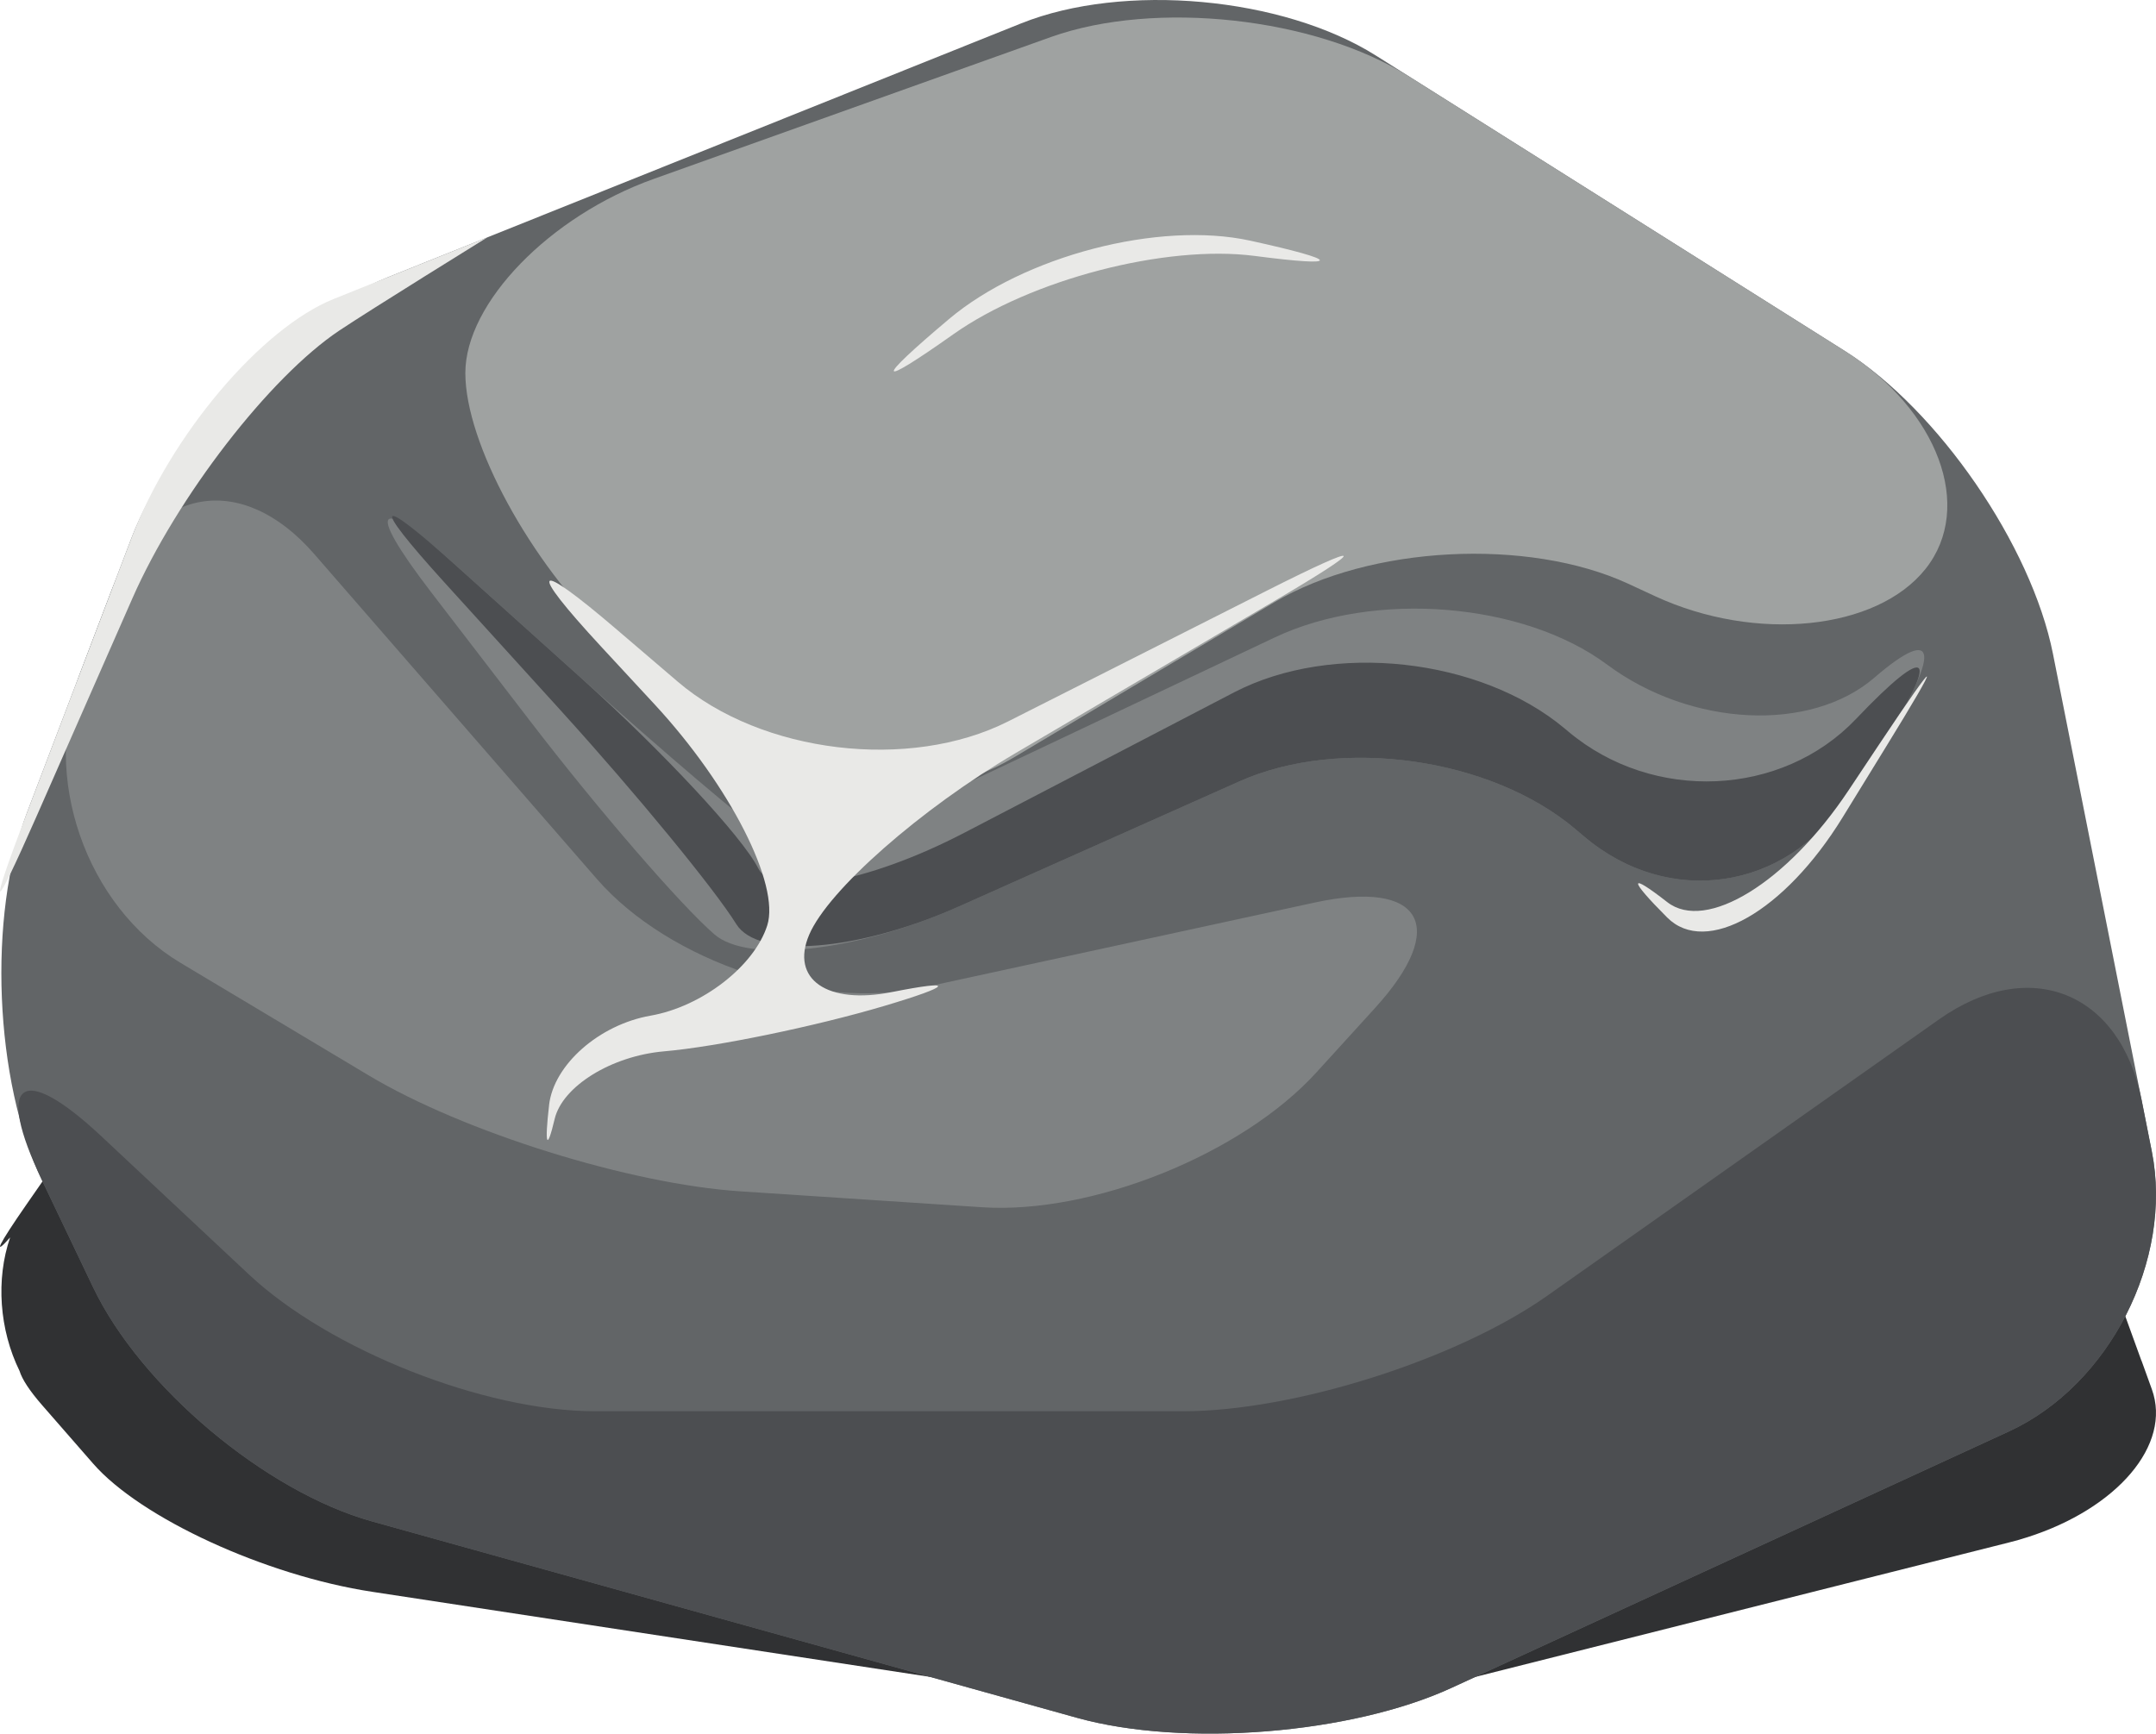 <?xml version="1.0" encoding="UTF-8" standalone="no"?>
<!-- Created with Inkscape (http://www.inkscape.org/) -->

<svg
   version="1.1"
   id="svg1"
   width="144.321"
   height="116.064"
   viewBox="0 0 144.321 116.064"
   xmlns="http://www.w3.org/2000/svg"
   xmlns:svg="http://www.w3.org/2000/svg">
  <defs
     id="defs1" />
  <g
     id="layer3"
     transform="translate(-3.5454111e-4,-171.534)">
    <g
       id="g103">
      <path
         id="path6"
         d="m 22.35,233.292 c -4.863,1.068 -10.933,5 -13.562,8.784 l -1.284,1.848 c -0.008,0.013 -0.019,0.023 -0.027,0.035 l -2.12,3.056 c -0.002,0.001 -0.002,0.003 -0.003,0.004 L 1.801,252.133 c -1.953,2.811 -2.296,3.565 -1.123,2.249 -0.963,2.807 -0.724,6.173 0.632,8.941 0.168,0.547 0.654,1.304 1.503,2.279 L 6.232,269.52 c 3.185,3.655 11.548,7.497 18.672,8.584 l 47.196,7.199 c 7.128,1.085 18.352,0.596 25.07,-1.1 l 37.311,-9.4 c 0.42,-0.105 0.831,-0.223 1.231,-0.351 6.001,-1.916 9.68,-6.184 8.331,-9.908 l -0.679,-1.879 c -0.009,-0.023 -0.021,-0.044 -0.031,-0.067 l -5.909,-16.297 c -1.44,-3.972 -7.681,-8.941 -13.94,-11.101 L 92.114,224.377 c -6.257,-2.16 -16.895,-2.687 -23.762,-1.183 l -35.729,7.844 5.33e-4,-0.001 c 0,0 -7.582,1.664 -10.274,2.255"
         style="fill:#303133;fill-opacity:1;fill-rule:nonzero;stroke:none;stroke-width:0.133" />
      <path
         id="path53"
         d="M 6.232,257.716 2.813,250.559 C -0.374,243.885 -0.828,232.869 1.801,225.957 l 6.986,-18.369 c 2.63,-6.912 10.326,-14.748 17.193,-17.499 l 42.372,-16.989 c 6.867,-2.748 17.505,-1.787 23.762,2.16 l 31.37,19.767 c 6.259,3.947 12.5,13.024 13.94,20.279 l 6.615,33.32 c 1.441,7.256 -2.839,15.643 -9.557,18.74 l -37.311,17.168 C 90.452,287.632 79.228,288.528 72.101,286.544 L 24.905,273.393 c -7.124,-1.984 -15.487,-9.003 -18.672,-15.677"
         style="fill:#626567;fill-opacity:1;fill-rule:nonzero;stroke:none;stroke-width:0.133" />
      <path
         id="path54"
         d="m 39.953,230.38 -18.927,-21.764 c -4.854,-5.58 -10.921,-4.501 -13.55,2.411 l -2.12,5.581 c -2.629,6.912 0.386,15.596 6.733,19.392 l 12.607,7.541 c 6.347,3.796 17.478,7.267 24.859,7.753 l 16.177,1.065 c 7.381,0.488 17.403,-3.553 22.382,-9.02 l 3.927,-4.315 c 4.981,-5.468 3.158,-8.628 -4.07,-7.057 l -26.14,5.673 c -7.229,1.573 -17.023,-1.681 -21.878,-7.261"
         style="fill:#7f8283;fill-opacity:1;fill-rule:nonzero;stroke:none;stroke-width:0.133" />
      <path
         id="path55"
         d="m 40.816,214.272 5.821,5.587 c 5.34,5.115 14.822,6.197 21.176,2.417 l 17.504,-10.427 c 6.354,-3.78 16.952,-4.335 23.669,-1.237 l 1.831,0.849 c 6.717,3.097 14.814,2.272 18.081,-1.844 3.267,-4.116 0.846,-10.644 -5.413,-14.591 l -29.177,-18.38 c -6.258,-3.947 -16.976,-5.12 -23.943,-2.639 l -26.603,9.505 c -6.966,2.485 -12.612,8.307 -12.612,12.997 0,4.689 4.326,12.641 9.667,17.761"
         style="fill:#9fa2a1;fill-opacity:1;fill-rule:nonzero;stroke:none;stroke-width:0.133" />
      <path
         id="path56"
         d="m 144.043,248.625 -0.679,-3.431 c -1.441,-7.257 -7.505,-9.68 -13.55,-5.423 L 103.551,258.3 c -6.046,4.259 -16.943,7.717 -24.339,7.717 H 60.517 39.825 c -7.395,0 -17.767,-4.101 -23.165,-9.159 l -9.847,-9.225 c -5.398,-5.06 -7.187,-3.748 -4,2.925 l 3.419,7.157 c 3.185,6.675 11.548,13.693 18.672,15.677 L 72.101,286.544 c 7.128,1.984 18.352,1.088 25.07,-2.011 l 37.311,-17.168 c 6.719,-3.097 11,-11.484 9.561,-18.74"
         style="fill:#4c4e51;fill-opacity:1;fill-rule:nonzero;stroke:none;stroke-width:0.133" />
      <path
         id="path57"
         d="m 35.534,219.872 -6.665,-8.679 c -4.505,-5.869 -3.697,-6.613 1.801,-1.667 l 8.22,7.391 c 5.499,4.948 11.076,9.687 12.454,10.585 1.38,0.893 7.918,-0.948 14.603,-4.113 l 19.378,-9.175 c 6.684,-3.168 16.65,-2.356 22.259,1.819 5.611,4.171 13.622,4.56 17.892,0.865 4.273,-3.684 4.461,-1.657 0.421,4.537 l -2.304,3.537 c -4.039,6.196 -11.895,7.349 -17.544,2.571 l -0.601,-0.507 c -5.648,-4.775 -15.706,-6.204 -22.463,-3.2 l -18.81,8.389 c -6.756,3.009 -14.081,3.844 -16.36,1.86 -2.278,-1.981 -7.778,-8.345 -12.281,-14.215"
         style="fill:#7f8283;fill-opacity:1;fill-rule:nonzero;stroke:none;stroke-width:0.133" />
      <path
         id="path58"
         d="m 37.632,219.207 -7.918,-8.719 c -4.968,-5.483 -4.541,-5.908 0.957,-0.961 l 8.22,7.391 c 5.499,4.948 10.813,10.659 11.871,12.759 1.055,2.091 7.233,1.023 13.794,-2.391 l 18.052,-9.397 c 6.561,-3.411 16.474,-2.325 22.142,2.427 l 0.241,0.203 c 5.669,4.756 14.284,4.372 19.245,-0.845 4.958,-5.217 5.703,-4.431 1.662,1.764 l -2.304,3.537 c -4.039,6.196 -11.895,7.349 -17.544,2.571 l -0.601,-0.507 c -5.648,-4.775 -15.706,-6.204 -22.463,-3.2 l -18.81,8.389 c -6.756,3.009 -13.422,3.537 -14.889,1.176 -1.468,-2.365 -6.686,-8.716 -11.656,-14.196"
         style="fill:#4c4e51;fill-opacity:1;fill-rule:nonzero;stroke:none;stroke-width:0.133" />
      <path
         id="path59"
         d="m 36.754,245.523 c 0.309,-2.707 3.353,-5.387 6.797,-5.991 3.442,-0.605 6.937,-3.312 7.808,-6.04 0.871,-2.735 -2.497,-9.347 -7.521,-14.779 l -3.593,-3.881 c -5.023,-5.432 -4.54,-5.931 1.077,-1.119 l 4.037,3.452 c 5.618,4.815 15.525,6.004 22.125,2.667 l 17.388,-8.788 c 6.601,-3.332 6.782,-3.003 0.406,0.744 l -17.272,10.153 c -6.375,3.743 -12.573,9.196 -13.841,12.177 -1.269,2.976 1.209,4.697 5.532,3.837 4.322,-0.859 4.09,-0.44 -0.52,0.931 -4.611,1.368 -11.206,2.731 -14.731,3.036 -3.523,0.309 -6.798,2.34 -7.317,4.527 -0.517,2.193 -0.685,1.772 -0.373,-0.927"
         style="fill:#e9e9e7;fill-opacity:1;fill-rule:nonzero;stroke:none;stroke-width:0.133" />
      <path
         id="path60"
         d="m 111.605,232.965 c 2.599,2.6 7.849,-0.392 11.729,-6.692 l 2.858,-4.648 c 3.88,-6.3 3.7,-6.412 -0.402,-0.256 l -2.058,3.092 c -4.1,6.156 -9.529,9.499 -12.128,7.469 -2.601,-2.029 -2.601,-1.571 0,1.035"
         style="fill:#e9e9e7;fill-opacity:1;fill-rule:nonzero;stroke:none;stroke-width:0.133" />
      <path
         id="path61"
         d="m 2.434,226.217 6.436,-14.641 c 2.981,-6.771 9.173,-14.787 13.837,-17.908 2.081,-1.392 9.917,-6.243 9.917,-6.243 0,0 -7.582,3.039 -10.274,4.119 -4.863,1.951 -10.933,9.132 -13.562,16.044 L 1.801,225.957 c -2.629,6.912 -2.347,7.031 0.633,0.26"
         style="fill:#e9e9e7;fill-opacity:1;fill-rule:nonzero;stroke:none;stroke-width:0.133" />
      <path
         id="path62"
         d="m 63.52,192.899 c 5.027,-4.233 14.054,-6.587 20.166,-5.253 6.107,1.339 6.236,1.796 0.284,1.02 -5.95,-0.767 -14.98,1.584 -20.165,5.255 -5.184,3.669 -5.312,3.213 -0.285,-1.021"
         style="fill:#e9e9e7;fill-opacity:1;fill-rule:nonzero;stroke:none;stroke-width:0.133" />
    </g>
  </g>
</svg>

